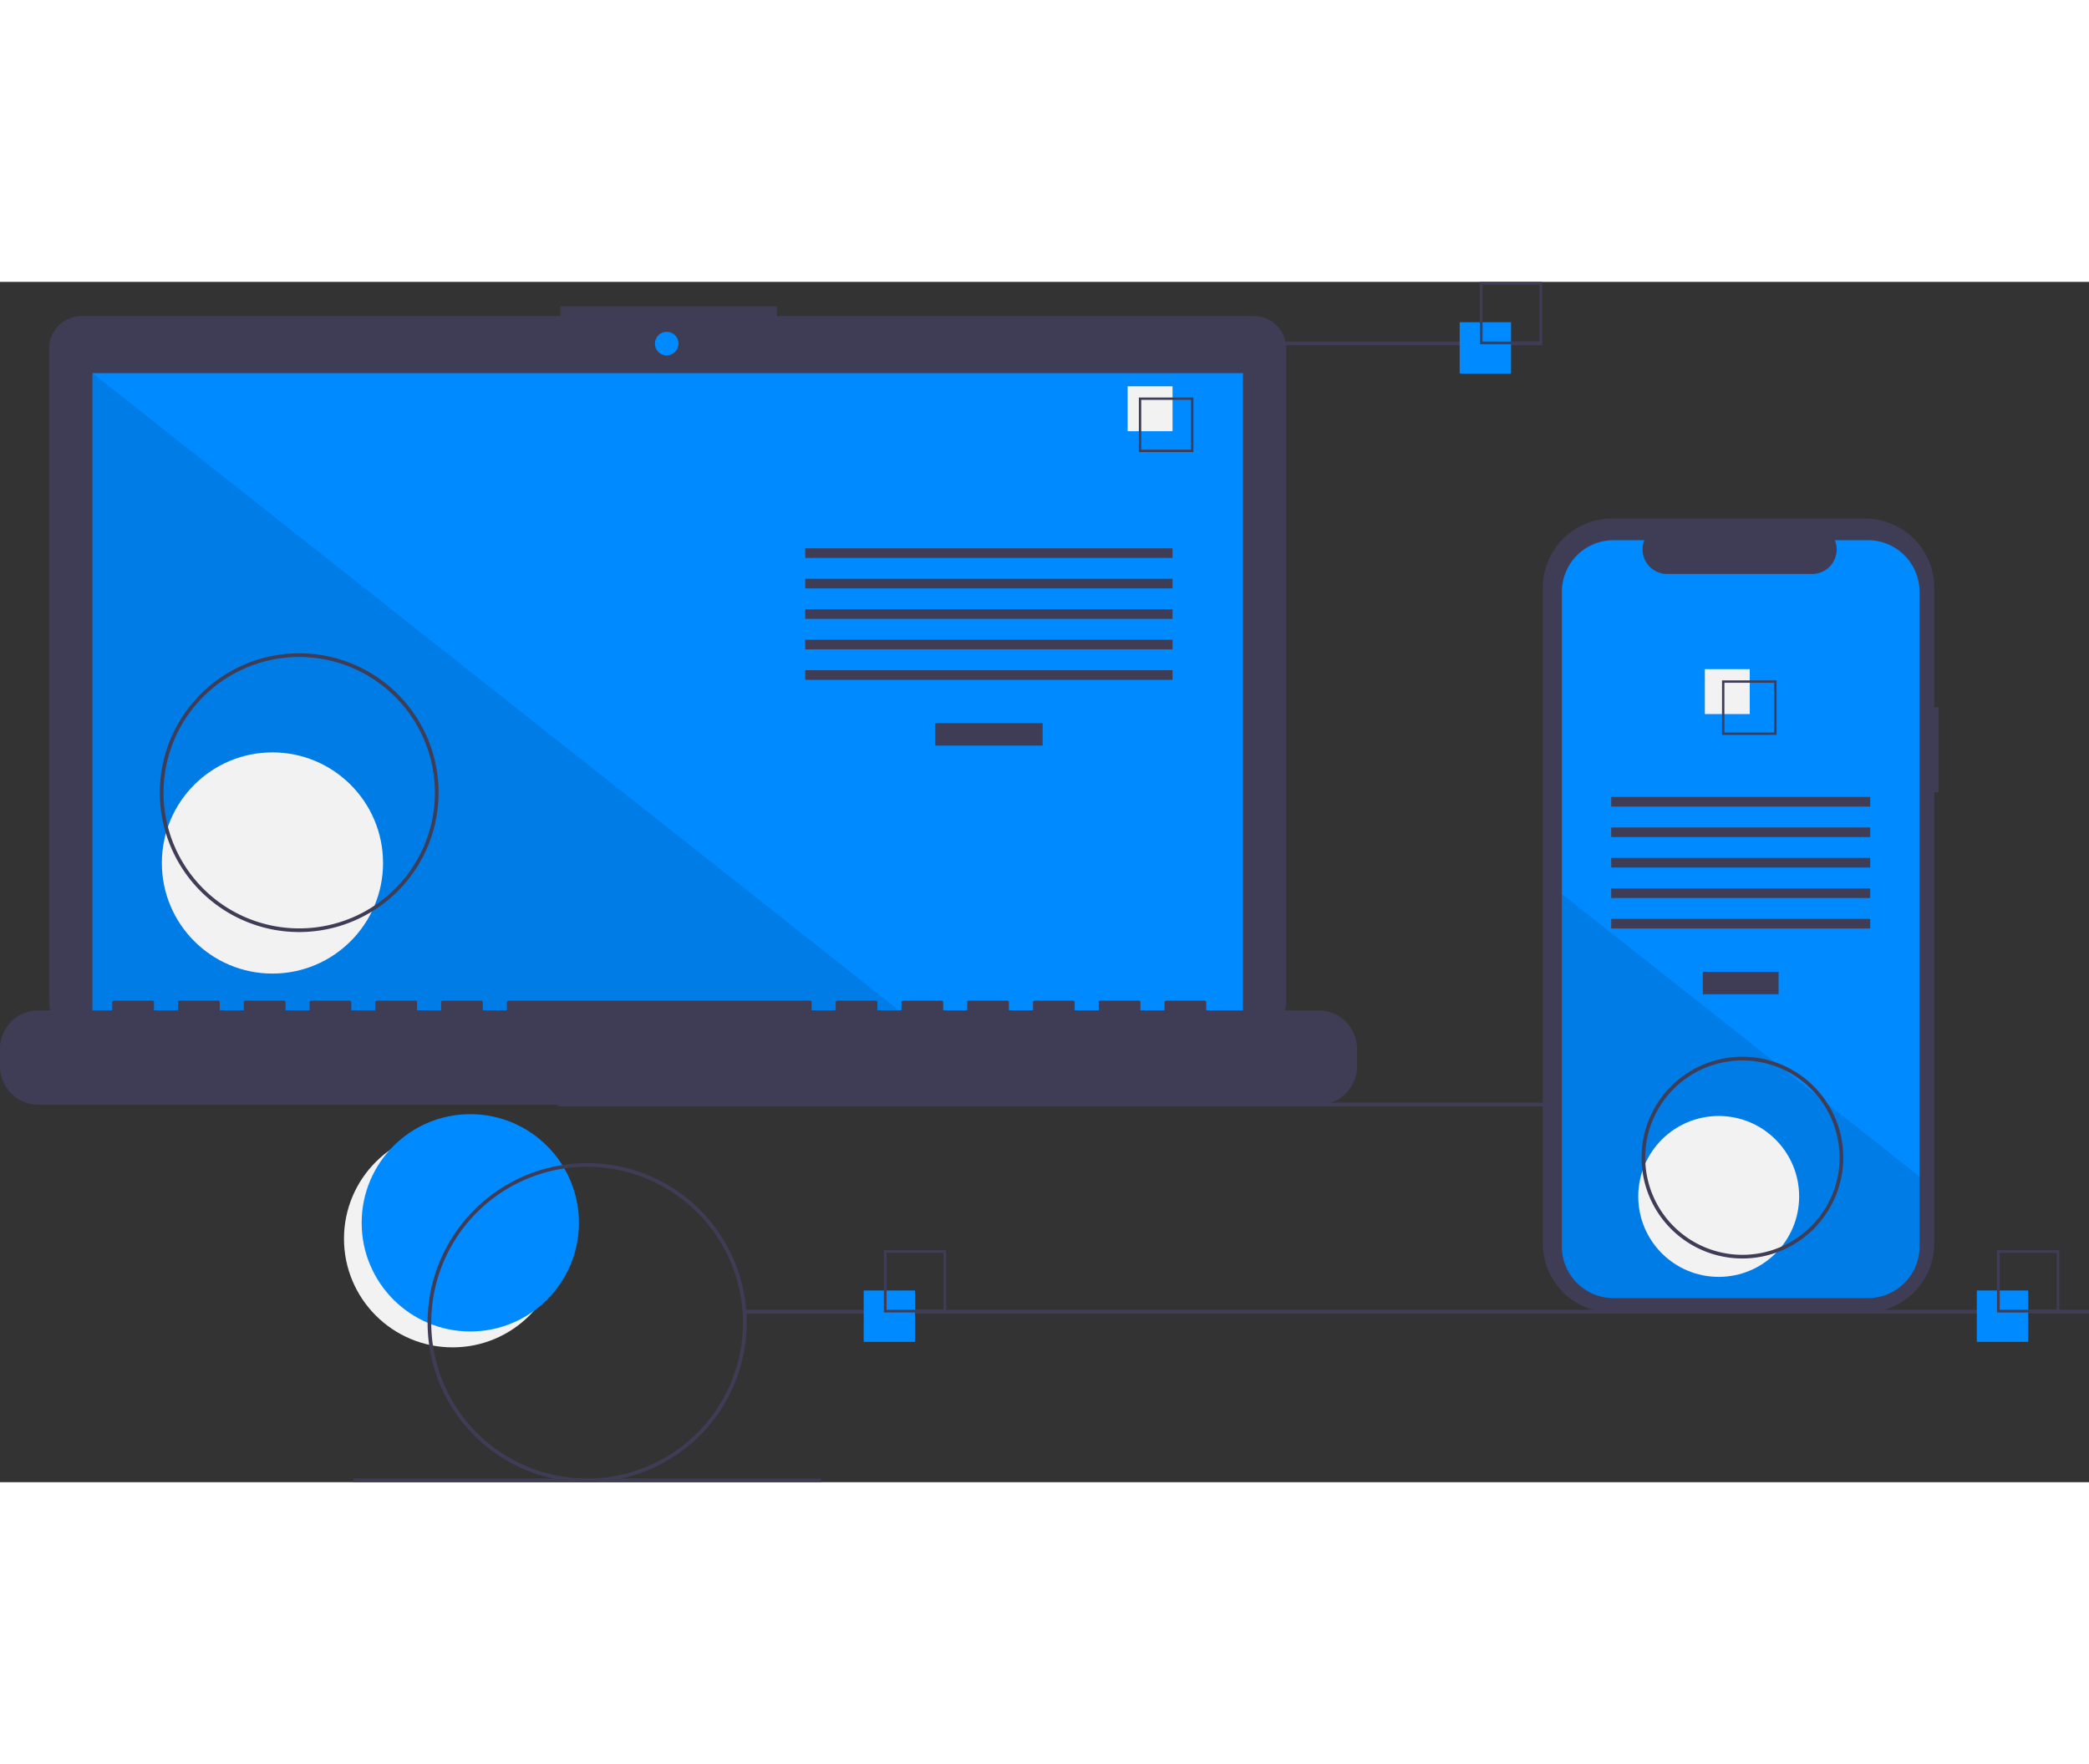 <svg id="b6117b06-2b45-45bc-b789-4a82ab6612dd" data-name="Layer 1" xmlns="http://www.w3.org/2000/svg" width="1350px" height="1140px" viewBox="0 0 1139.171 654.543"><rect x="0" y="0" width="1139.171" height="654.543" fill="#333333" stroke="none"/><title>progressive_app</title><circle cx="246.827" cy="521.765" r="59.243" fill="#f2f2f2"/><circle cx="256.46" cy="513.095" r="59.243" fill="#008aff"/><rect x="304.171" y="447.543" width="733" height="2" fill="#3f3d56"/><path d="M714.207,141.381H454.038v-5.362h-117.971v5.362H74.825a17.599,17.599,0,0,0-17.599,17.599V515.231a17.599,17.599,0,0,0,17.599,17.599H714.207a17.599,17.599,0,0,0,17.599-17.599V158.979A17.599,17.599,0,0,0,714.207,141.381Z" transform="translate(-30.415 -122.728)" fill="#3f3d56"/><rect x="50.406" y="49.754" width="627.391" height="353.913" fill="#008aff"/><circle cx="363.565" cy="33.667" r="6.435" fill="#008aff"/><polygon points="498.374 403.667 50.406 403.667 50.406 49.754 498.374 403.667" opacity="0.1"/><circle cx="148.574" cy="316.876" r="60.307" fill="#f2f2f2"/><rect x="509.953" y="240.622" width="58.605" height="12.246" fill="#3f3d56"/><rect x="439.102" y="145.279" width="200.307" height="5.248" fill="#3f3d56"/><rect x="439.102" y="161.898" width="200.307" height="5.248" fill="#3f3d56"/><rect x="439.102" y="178.518" width="200.307" height="5.248" fill="#3f3d56"/><rect x="439.102" y="195.137" width="200.307" height="5.248" fill="#3f3d56"/><rect x="439.102" y="211.756" width="200.307" height="5.248" fill="#3f3d56"/><rect x="614.917" y="56.934" width="24.492" height="24.492" fill="#f2f2f2"/><path d="M681.195,215.525h-29.74v-29.74h29.74Zm-28.447-1.293h27.154V187.078H652.748Z" transform="translate(-30.415 -122.728)" fill="#3f3d56"/><path d="M749.422,519.96H688.192v-4.412a.875.875,0,0,0-.875-.875h-20.993a.875.875,0,0,0-.875.875v4.412H652.329v-4.412a.875.875,0,0,0-.875-.875H630.462a.875.875,0,0,0-.875.875v4.412H616.467v-4.412a.875.875,0,0,0-.875-.875H594.599a.875.875,0,0,0-.875.875v4.412H580.604v-4.412a.875.875,0,0,0-.875-.875H558.736a.875.875,0,0,0-.875.875v4.412H544.741v-4.412a.875.875,0,0,0-.875-.875H522.873a.875.875,0,0,0-.875.875v4.412H508.878v-4.412a.875.875,0,0,0-.875-.875h-20.993a.875.875,0,0,0-.875.875v4.412H473.015v-4.412a.875.875,0,0,0-.875-.875H307.696a.875.875,0,0,0-.875.875v4.412H293.701v-4.412a.875.875,0,0,0-.875-.875H271.833a.875.875,0,0,0-.875.875v4.412H257.838v-4.412a.875.875,0,0,0-.875-.875h-20.993a.875.875,0,0,0-.875.875v4.412H221.975v-4.412a.875.875,0,0,0-.875-.875H200.107a.875.875,0,0,0-.875.875v4.412H186.112v-4.412a.875.875,0,0,0-.875-.875H164.244a.875.875,0,0,0-.875.875v4.412H150.249v-4.412a.875.875,0,0,0-.875-.875H128.381a.875.875,0,0,0-.875.875v4.412H114.386v-4.412a.875.875,0,0,0-.875-.875H92.519a.875.875,0,0,0-.875.875v4.412H51.407a20.993,20.993,0,0,0-20.993,20.993v9.492A20.993,20.993,0,0,0,51.407,571.438H749.422a20.993,20.993,0,0,0,20.993-20.993v-9.492A20.993,20.993,0,0,0,749.422,519.96Z" transform="translate(-30.415 -122.728)" fill="#3f3d56"/><path d="M193.586,477.272a76,76,0,1,1,76-76A76.086,76.086,0,0,1,193.586,477.272Zm0-150a74,74,0,1,0,74,74A74.084,74.084,0,0,0,193.586,327.272Z" transform="translate(-30.415 -122.728)" fill="#3f3d56"/><rect x="586.171" y="32.543" width="255" height="2" fill="#3f3d56"/><rect x="406.171" y="560.543" width="733" height="2" fill="#3f3d56"/><rect x="192.672" y="652.543" width="255" height="2" fill="#3f3d56"/><rect x="471" y="550" width="28" height="28" fill="#008aff"/><path d="M546.415,684.728h-34v-34h34Zm-32.522-1.478H544.936V652.207H513.893Z" transform="translate(-30.415 -122.728)" fill="#3f3d56"/><rect x="796" y="22" width="28" height="28" fill="#008aff"/><path d="M871.415,156.728h-34v-34h34Zm-32.522-1.478H869.936V124.207H838.893Z" transform="translate(-30.415 -122.728)" fill="#3f3d56"/><rect x="1078" y="550" width="28" height="28" fill="#008aff"/><path d="M1153.415,684.728h-34v-34h34Zm-32.522-1.478h31.043V652.207h-31.043Z" transform="translate(-30.415 -122.728)" fill="#3f3d56"/><path d="M1087.586,354.687h-2.379V289.525a37.714,37.714,0,0,0-37.714-37.714H909.44A37.714,37.714,0,0,0,871.726,289.525V647.006A37.714,37.714,0,0,0,909.44,684.72h138.053a37.714,37.714,0,0,0,37.714-37.714V401.07h2.379Z" transform="translate(-30.415 -122.728)" fill="#3f3d56"/><path d="M1077.176,291.742v356.96a28.165,28.165,0,0,1-28.16,28.17H910.296a28.165,28.165,0,0,1-28.16-28.17v-356.96a28.163,28.163,0,0,1,28.16-28.16h16.83a13.379,13.379,0,0,0,12.39,18.43h79.09a13.379,13.379,0,0,0,12.39-18.43h18.02A28.163,28.163,0,0,1,1077.176,291.742Z" transform="translate(-30.415 -122.728)" fill="#008aff"/><rect x="928.58" y="376.218" width="41.324" height="12.246" fill="#3f3d56"/><rect x="878.621" y="280.875" width="141.24" height="5.248" fill="#3f3d56"/><rect x="878.621" y="297.494" width="141.24" height="5.248" fill="#3f3d56"/><rect x="878.621" y="314.114" width="141.24" height="5.248" fill="#3f3d56"/><rect x="878.621" y="330.733" width="141.24" height="5.248" fill="#3f3d56"/><rect x="878.621" y="347.352" width="141.24" height="5.248" fill="#3f3d56"/><rect x="929.684" y="211.179" width="24.492" height="24.492" fill="#f2f2f2"/><path d="M969.474,340.032v29.74h29.74v-29.74Zm28.45,28.45h-27.16v-27.16h27.16Z" transform="translate(-30.415 -122.728)" fill="#3f3d56"/><path d="M1077.176,610.582v38.12a28.165,28.165,0,0,1-28.16,28.17H910.296a28.165,28.165,0,0,1-28.16-28.17v-192.21l116.87,92.33,2,1.58,21.74,17.17,2.03,1.61Z" transform="translate(-30.415 -122.728)" opacity="0.1"/><circle cx="937.241" cy="498.707" r="43.868" fill="#f2f2f2"/><path d="M350.586,777.272a87,87,0,1,1,87-87A87.099,87.099,0,0,1,350.586,777.272Zm0-172a85,85,0,1,0,85,85A85.096,85.096,0,0,0,350.586,605.272Z" transform="translate(-30.415 -122.728)" fill="#3f3d56"/><path d="M980.586,655.272a55,55,0,1,1,55-55A55.062,55.062,0,0,1,980.586,655.272Zm0-108a53,53,0,1,0,53,53A53.06,53.06,0,0,0,980.586,547.272Z" transform="translate(-30.415 -122.728)" fill="#3f3d56"/></svg>
